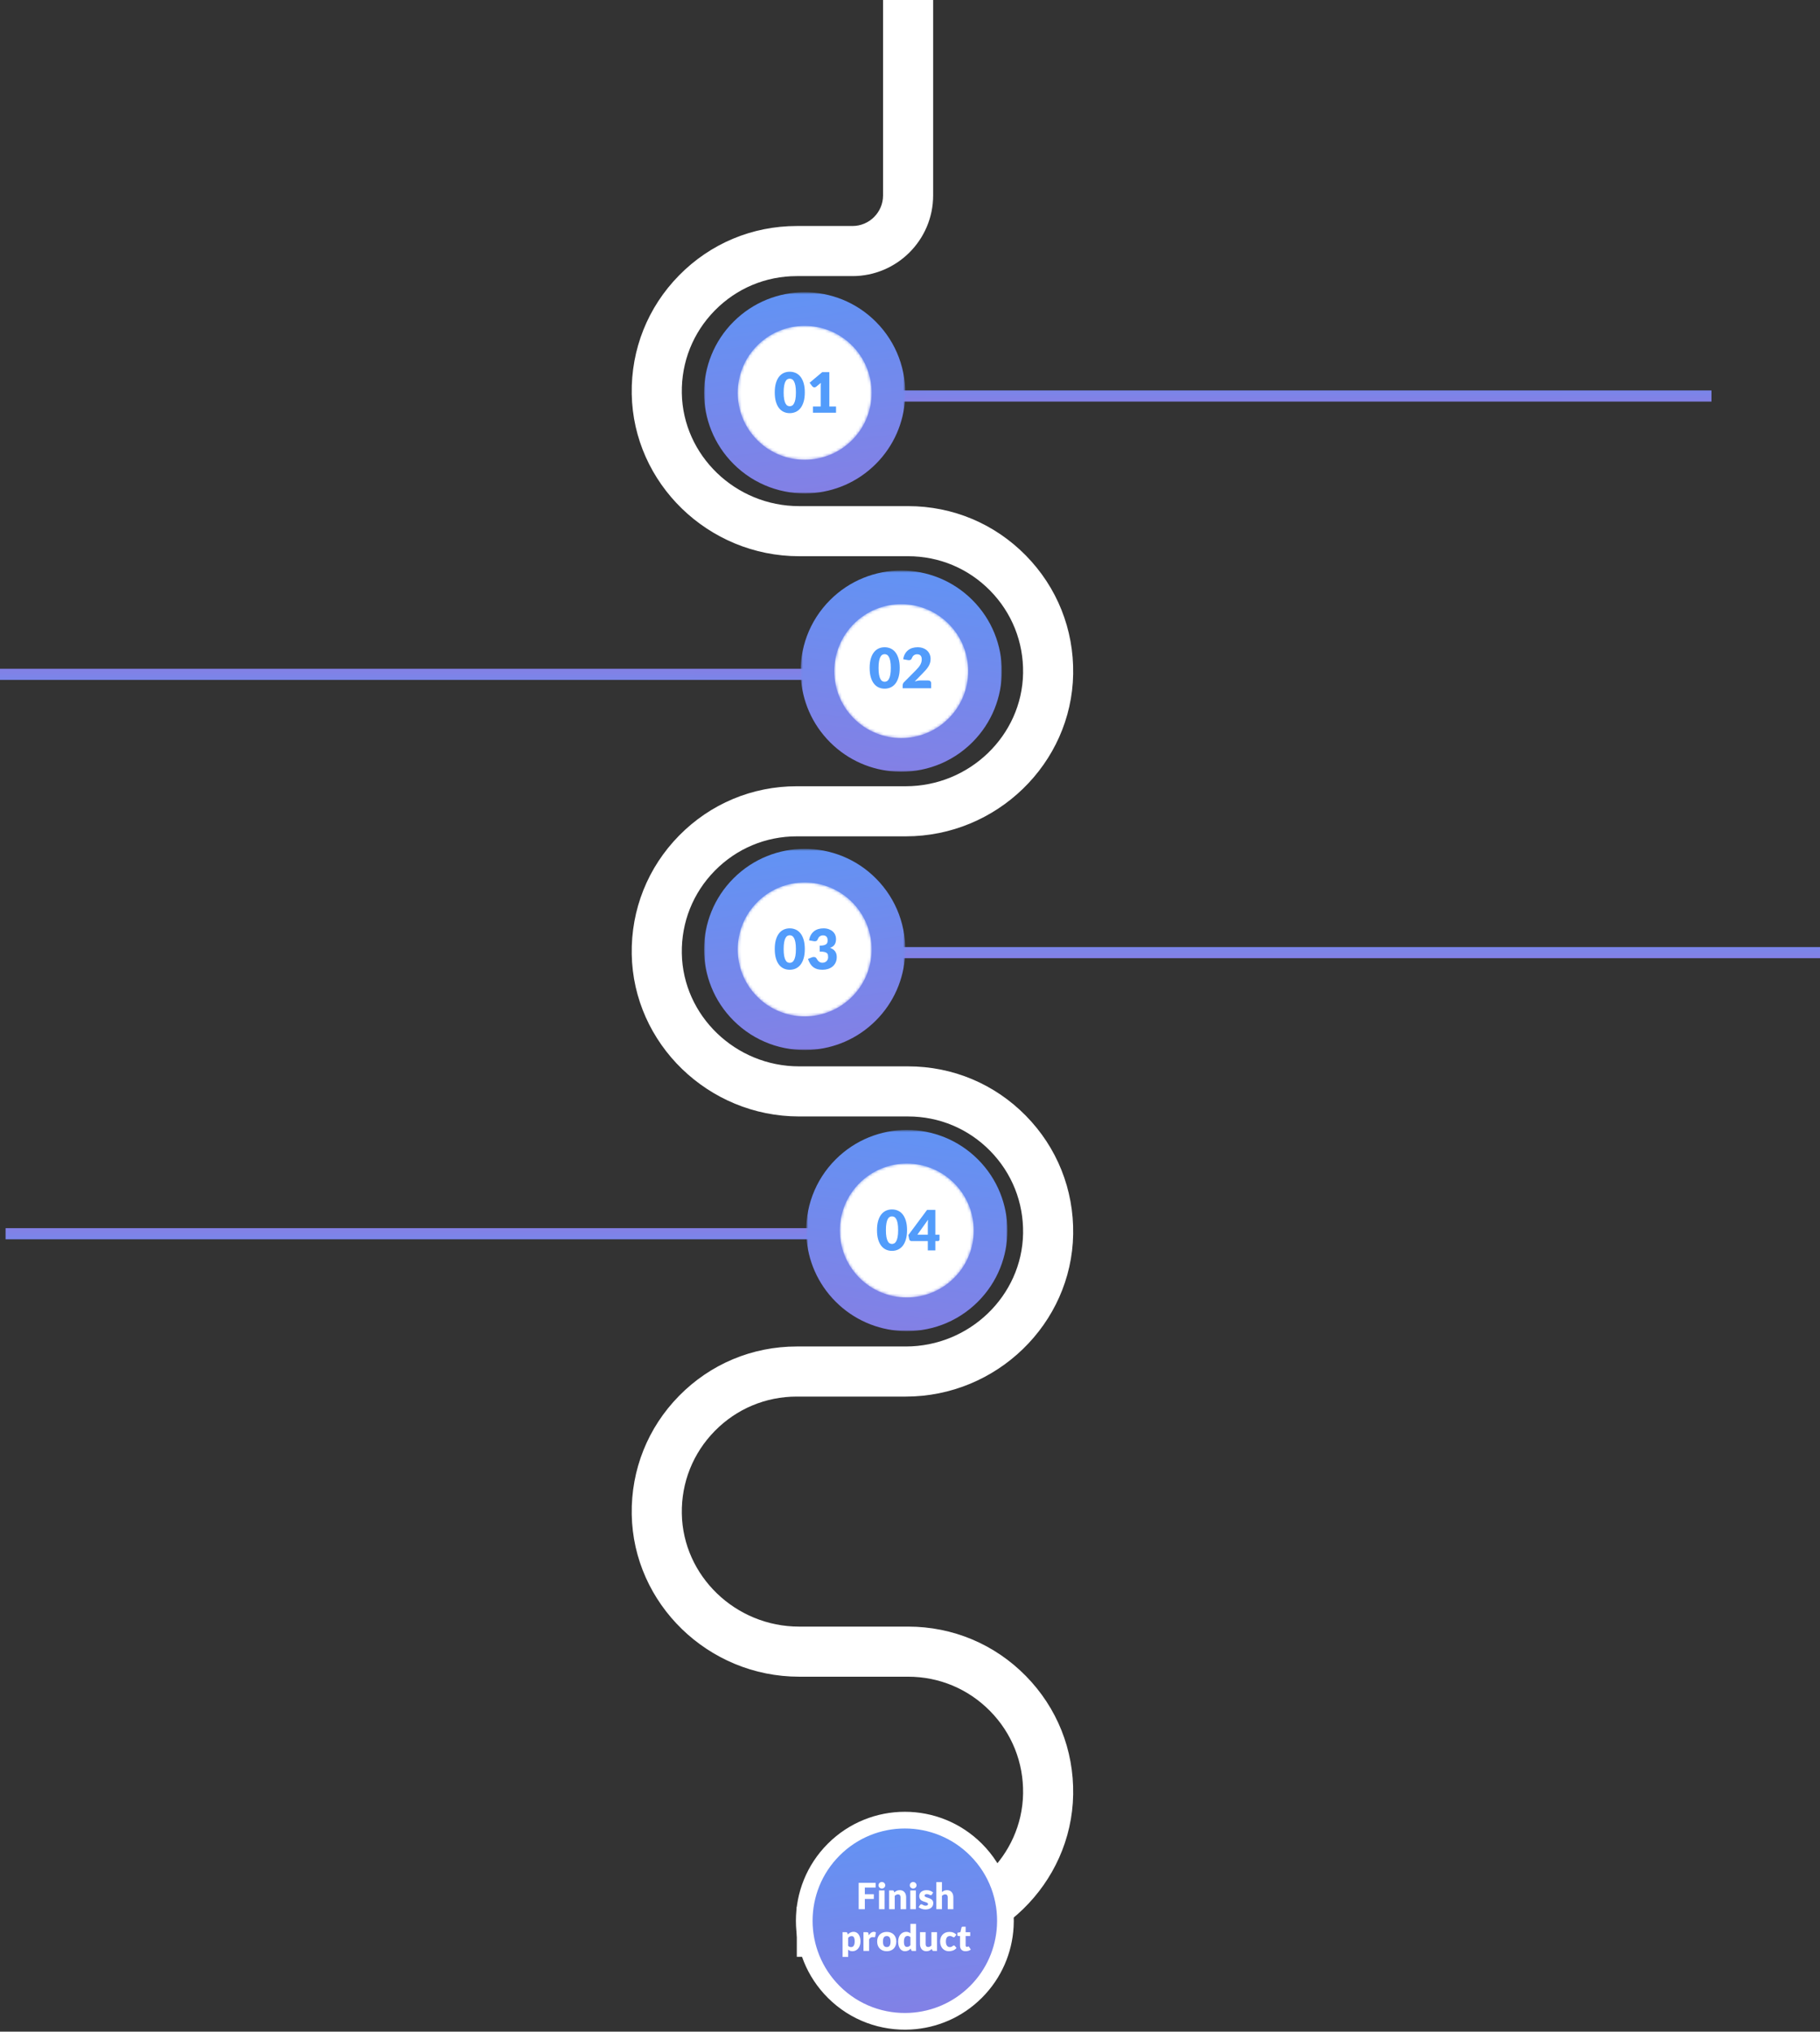 <?xml version="1.0" encoding="UTF-8"?>
<svg width="654px" height="730px" viewBox="0 0 654 730" version="1.1" xmlns="http://www.w3.org/2000/svg" xmlns:xlink="http://www.w3.org/1999/xlink">
    <rect x="0" y="0" width="654" height="730" fill="#333333" stroke="none"/>
    <defs>
        <linearGradient x1="31.43%" y1="-39.204%" x2="50%" y2="100%" id="linearGradient-1">
            <stop stop-color="#529CFB" offset="0%"></stop>
            <stop stop-color="#8380E5" offset="100%"></stop>
        </linearGradient>
        <linearGradient x1="96.148%" y1="-445.564%" x2="50%" y2="100%" id="linearGradient-2">
            <stop stop-color="#529CFB" offset="0%"></stop>
            <stop stop-color="#8380E5" offset="100%"></stop>
        </linearGradient>
        <polygon id="path-3" points="0 0.705 72.294 0.705 72.294 73 0 73"></polygon>
        <path d="M34.17,0.837 L53.234,19.901 C52.76,28.464 49.246,36.886 42.712,43.419 C36.178,49.953 27.764,53.46 19.208,53.941 L0.137,34.87 L34.17,0.837 Z" id="path-5"></path>
        <path d="M7.136,7.84 C-2.261,17.237 -2.261,32.472 7.136,41.87 C16.533,51.266 31.769,51.266 41.166,41.87 C50.564,32.472 50.564,17.237 41.166,7.84 C36.467,3.141 30.309,0.791 24.151,0.791 C17.993,0.791 11.834,3.141 7.136,7.84" id="path-7"></path>
        <polygon id="path-9" points="0 0.705 72.294 0.705 72.294 73 0 73"></polygon>
        <path d="M34.17,0.837 L53.234,19.901 C52.76,28.464 49.246,36.886 42.712,43.419 C36.178,49.953 27.764,53.46 19.208,53.941 L0.137,34.87 L34.17,0.837 Z" id="path-11"></path>
        <path d="M7.136,7.84 C-2.261,17.237 -2.261,32.472 7.136,41.87 C16.533,51.266 31.769,51.266 41.166,41.87 C50.564,32.472 50.564,17.237 41.166,7.84 C36.467,3.141 30.309,0.791 24.151,0.791 C17.993,0.791 11.834,3.141 7.136,7.84" id="path-13"></path>
        <polygon id="path-15" points="0 0.705 72.294 0.705 72.294 73 0 73"></polygon>
        <path d="M7.136,7.84 C-2.261,17.237 -2.261,32.472 7.136,41.87 C16.533,51.266 31.769,51.266 41.166,41.87 C50.564,32.472 50.564,17.237 41.166,7.84 C36.467,3.141 30.309,0.791 24.151,0.791 C17.993,0.791 11.834,3.141 7.136,7.84" id="path-17"></path>
        <polygon id="path-19" points="0 0.705 72.294 0.705 72.294 73 0 73"></polygon>
        <path d="M7.136,7.84 C-2.261,17.237 -2.261,32.472 7.136,41.87 C16.533,51.266 31.769,51.266 41.166,41.87 C50.564,32.472 50.564,17.237 41.166,7.84 C36.467,3.141 30.309,0.791 24.151,0.791 C17.993,0.791 11.834,3.141 7.136,7.84" id="path-21"></path>
    </defs>
    <g id="Page-1" stroke="none" stroke-width="1" fill="none" fill-rule="evenodd">
        <g id="Group-19">
            <g id="Page-1" transform="translate(227, 0)" fill="#FFFFFF">
                <path d="M59.326,703.111 L59.326,685.111 L98.489,685.111 C121.356,685.111 140.263,666.891 140.636,644.496 C140.823,633.315 136.614,622.773 128.784,614.811 C120.951,606.846 110.487,602.461 99.318,602.461 L60.154,602.461 C27.528,602.461 0.547,576.3 0.009,544.146 C-0.259,528.101 5.785,512.97 17.026,501.54 C28.27,490.107 43.292,483.81 59.326,483.81 L98.489,483.81 C121.356,483.81 140.263,465.591 140.636,443.194 C140.823,432.014 136.614,421.471 128.784,413.509 C120.952,405.546 110.487,401.159 99.318,401.159 L60.154,401.159 C27.528,401.159 0.547,374.999 0.009,342.844 C-0.259,326.8 5.785,311.669 17.026,300.238 C28.27,288.805 43.293,282.508 59.326,282.508 L98.489,282.508 C121.356,282.508 140.263,264.289 140.636,241.893 C140.823,230.713 136.614,220.17 128.784,212.208 C120.951,204.244 110.487,199.857 99.318,199.857 L60.154,199.857 C27.528,199.857 0.547,173.698 0.009,141.543 C-0.259,125.499 5.785,110.367 17.026,98.937 C28.27,87.504 43.293,81.207 59.326,81.207 L79.322,81.207 C85.385,81.207 90.318,76.275 90.318,70.211 L90.318,-5.68434189e-14 C98.489,-4.26325641e-14 101.708,-8.05529254e-15 108.318,-5.68434189e-14 L108.318,70.211 C108.318,86.2 95.31,99.207 79.322,99.207 L59.326,99.207 C48.157,99.207 37.693,103.593 29.86,111.558 C22.029,119.52 17.82,130.062 18.007,141.242 C18.381,163.638 37.288,181.858 60.154,181.858 L99.318,181.858 C115.351,181.858 130.374,188.154 141.617,199.587 C152.859,211.018 158.902,226.149 158.634,242.193 C158.098,274.348 131.117,300.508 98.489,300.508 L59.326,300.508 C48.157,300.508 37.693,304.895 29.86,312.86 C22.029,320.821 17.82,331.364 18.007,342.544 C18.381,364.939 37.288,383.159 60.154,383.159 L99.318,383.159 C115.352,383.159 130.374,389.456 141.618,400.888 C152.859,412.319 158.902,427.45 158.634,443.495 C158.098,475.65 131.117,501.81 98.489,501.81 L59.326,501.81 C48.157,501.81 37.693,506.196 29.86,514.161 C22.029,522.123 17.82,532.666 18.007,543.845 C18.381,566.241 37.288,584.461 60.154,584.461 L99.318,584.461 C115.351,584.461 130.374,590.756 141.617,602.19 C152.859,613.621 158.902,628.752 158.634,644.797 C158.098,676.951 131.117,703.111 98.489,703.111 L59.326,703.111 Z" id="Fill-1"></path>
            </g>
            <g id="Group-4" transform="translate(289, 654)">
                <path d="M61.712,10.591 C69.292,18.171 72.806,28.276 72.234,38.196 C71.76,46.76 68.246,55.181 61.712,61.715 C55.178,68.249 46.764,71.756 38.208,72.237 C28.28,72.802 18.168,69.295 10.588,61.715 C-3.533,47.594 -3.526,24.705 10.588,10.591 C24.709,-3.53 47.591,-3.53 61.712,10.591" id="Fill-5" stroke="#FFFFFF" stroke-width="6" fill="url(#linearGradient-1)"></path>
                <path d="M25.651,22.529 L25.651,24.22 L21.765,24.22 L21.765,26.618 L25.002,26.618 L25.002,28.314 L21.765,28.314 L21.765,32 L19.555,32 L19.555,22.529 L25.651,22.529 Z M28.875,25.259 L28.875,32 L26.86,32 L26.86,25.259 L28.875,25.259 Z M29.11,23.413 C29.11,23.574 29.077,23.724 29.012,23.865 C28.947,24.006 28.858,24.13 28.745,24.236 C28.633,24.342 28.502,24.426 28.352,24.489 C28.203,24.552 28.044,24.584 27.875,24.584 C27.71,24.584 27.556,24.552 27.413,24.489 C27.27,24.426 27.143,24.342 27.033,24.236 C26.922,24.13 26.836,24.006 26.773,23.865 C26.71,23.724 26.678,23.574 26.678,23.413 C26.678,23.249 26.71,23.095 26.773,22.952 C26.836,22.809 26.922,22.683 27.033,22.575 C27.143,22.467 27.27,22.382 27.413,22.322 C27.556,22.261 27.71,22.23 27.875,22.23 C28.044,22.23 28.203,22.261 28.352,22.322 C28.502,22.382 28.633,22.467 28.745,22.575 C28.858,22.683 28.947,22.809 29.012,22.952 C29.077,23.095 29.11,23.249 29.11,23.413 Z M30.5,32 L30.5,25.259 L31.748,25.259 C31.874,25.259 31.979,25.288 32.064,25.344 C32.148,25.4 32.208,25.485 32.242,25.598 L32.359,25.988 C32.49,25.866 32.624,25.754 32.763,25.649 C32.901,25.545 33.05,25.458 33.208,25.386 C33.366,25.315 33.537,25.258 33.721,25.217 C33.905,25.176 34.106,25.155 34.322,25.155 C34.691,25.155 35.017,25.219 35.301,25.347 C35.585,25.475 35.824,25.653 36.019,25.88 C36.214,26.108 36.361,26.379 36.461,26.693 C36.561,27.007 36.611,27.348 36.611,27.716 L36.611,32 L34.596,32 L34.596,27.716 C34.596,27.387 34.52,27.13 34.368,26.946 C34.216,26.762 33.993,26.67 33.699,26.67 C33.477,26.67 33.27,26.718 33.075,26.813 C32.879,26.908 32.693,27.036 32.516,27.197 L32.516,32 L30.5,32 Z M40.12,25.259 L40.12,32 L38.105,32 L38.105,25.259 L40.12,25.259 Z M40.355,23.413 C40.355,23.574 40.322,23.724 40.257,23.865 C40.192,24.006 40.103,24.13 39.99,24.236 C39.878,24.342 39.747,24.426 39.597,24.489 C39.448,24.552 39.289,24.584 39.12,24.584 C38.955,24.584 38.801,24.552 38.658,24.489 C38.515,24.426 38.388,24.342 38.278,24.236 C38.167,24.13 38.081,24.006 38.018,23.865 C37.955,23.724 37.923,23.574 37.923,23.413 C37.923,23.249 37.955,23.095 38.018,22.952 C38.081,22.809 38.167,22.683 38.278,22.575 C38.388,22.467 38.515,22.382 38.658,22.322 C38.801,22.261 38.955,22.23 39.12,22.23 C39.289,22.23 39.448,22.261 39.597,22.322 C39.747,22.382 39.878,22.467 39.99,22.575 C40.103,22.683 40.192,22.809 40.257,22.952 C40.322,23.095 40.355,23.249 40.355,23.413 Z M45.867,26.735 C45.814,26.817 45.759,26.876 45.701,26.91 C45.642,26.945 45.568,26.962 45.477,26.962 C45.381,26.962 45.286,26.942 45.191,26.901 C45.095,26.86 44.992,26.815 44.882,26.767 C44.771,26.72 44.647,26.675 44.508,26.634 C44.369,26.593 44.211,26.573 44.033,26.573 C43.778,26.573 43.582,26.621 43.445,26.719 C43.309,26.816 43.24,26.952 43.24,27.125 C43.24,27.251 43.285,27.355 43.374,27.437 C43.463,27.519 43.581,27.592 43.728,27.655 C43.875,27.718 44.042,27.777 44.228,27.834 C44.415,27.89 44.605,27.953 44.8,28.022 C44.996,28.091 45.186,28.173 45.373,28.266 C45.559,28.359 45.726,28.474 45.873,28.61 C46.02,28.747 46.138,28.912 46.227,29.108 C46.316,29.303 46.361,29.536 46.361,29.809 C46.361,30.143 46.3,30.451 46.178,30.733 C46.057,31.014 45.876,31.257 45.636,31.46 C45.395,31.664 45.098,31.822 44.745,31.935 C44.392,32.048 43.986,32.104 43.526,32.104 C43.297,32.104 43.067,32.082 42.837,32.039 C42.608,31.996 42.386,31.937 42.171,31.863 C41.957,31.79 41.759,31.702 41.577,31.6 C41.394,31.498 41.239,31.389 41.108,31.272 L41.577,30.531 C41.633,30.444 41.7,30.376 41.778,30.326 C41.856,30.276 41.958,30.252 42.084,30.252 C42.201,30.252 42.306,30.277 42.399,30.329 C42.492,30.382 42.593,30.438 42.701,30.498 C42.809,30.559 42.936,30.615 43.081,30.668 C43.226,30.72 43.409,30.745 43.63,30.745 C43.787,30.745 43.919,30.729 44.027,30.697 C44.135,30.664 44.222,30.62 44.287,30.564 C44.352,30.507 44.4,30.444 44.43,30.375 C44.46,30.306 44.475,30.234 44.475,30.16 C44.475,30.026 44.43,29.916 44.339,29.829 C44.248,29.742 44.129,29.668 43.981,29.605 C43.834,29.542 43.666,29.483 43.478,29.429 C43.289,29.375 43.098,29.313 42.903,29.244 C42.707,29.175 42.516,29.091 42.327,28.994 C42.139,28.896 41.971,28.773 41.824,28.623 C41.676,28.474 41.557,28.291 41.466,28.074 C41.375,27.857 41.33,27.595 41.33,27.288 C41.33,27.001 41.385,26.73 41.495,26.472 C41.606,26.214 41.771,25.988 41.992,25.793 C42.214,25.597 42.491,25.443 42.825,25.328 C43.158,25.213 43.548,25.155 43.995,25.155 C44.237,25.155 44.472,25.177 44.7,25.221 C44.927,25.264 45.141,25.324 45.34,25.402 C45.539,25.481 45.721,25.573 45.886,25.679 C46.051,25.785 46.196,25.901 46.322,26.026 L45.867,26.735 Z M47.465,32 L47.465,22.27 L49.48,22.27 L49.48,25.851 C49.723,25.643 49.986,25.475 50.27,25.347 C50.554,25.219 50.893,25.155 51.288,25.155 C51.656,25.155 51.982,25.219 52.266,25.347 C52.55,25.475 52.789,25.653 52.984,25.88 C53.179,26.108 53.326,26.379 53.426,26.693 C53.526,27.007 53.575,27.348 53.575,27.716 L53.575,32 L51.56,32 L51.56,27.716 C51.56,27.387 51.485,27.13 51.333,26.946 C51.181,26.762 50.958,26.67 50.663,26.67 C50.442,26.67 50.235,26.718 50.039,26.813 C49.844,26.908 49.658,27.036 49.48,27.197 L49.48,32 L47.465,32 Z M13.77,49.139 L13.77,40.26 L15.018,40.26 C15.143,40.26 15.248,40.288 15.333,40.344 C15.417,40.4 15.477,40.485 15.511,40.597 L15.661,41.092 C15.791,40.948 15.931,40.819 16.08,40.702 C16.23,40.584 16.39,40.484 16.561,40.399 C16.732,40.315 16.917,40.249 17.114,40.201 C17.311,40.153 17.526,40.13 17.761,40.13 C18.112,40.13 18.436,40.207 18.735,40.364 C19.035,40.52 19.292,40.745 19.509,41.039 C19.726,41.334 19.896,41.695 20.019,42.122 C20.143,42.549 20.204,43.033 20.204,43.575 C20.204,44.082 20.134,44.549 19.993,44.978 C19.852,45.408 19.655,45.78 19.402,46.096 C19.148,46.413 18.845,46.66 18.492,46.837 C18.139,47.015 17.748,47.104 17.319,47.104 C16.967,47.104 16.673,47.054 16.434,46.955 C16.196,46.855 15.98,46.721 15.784,46.551 L15.784,49.139 L13.77,49.139 Z M17.058,41.67 C16.911,41.67 16.778,41.684 16.659,41.712 C16.54,41.74 16.429,41.78 16.327,41.833 C16.225,41.885 16.131,41.951 16.044,42.031 C15.958,42.111 15.871,42.203 15.784,42.307 L15.784,45.167 C15.936,45.336 16.101,45.454 16.279,45.521 C16.456,45.588 16.642,45.622 16.837,45.622 C17.024,45.622 17.195,45.585 17.351,45.511 C17.507,45.438 17.642,45.32 17.757,45.157 C17.872,44.995 17.962,44.784 18.027,44.523 C18.092,44.263 18.125,43.947 18.125,43.575 C18.125,43.219 18.099,42.92 18.047,42.678 C17.994,42.435 17.922,42.239 17.829,42.089 C17.736,41.94 17.624,41.833 17.494,41.767 C17.364,41.702 17.219,41.67 17.058,41.67 Z M21.284,47 L21.284,40.26 L22.48,40.26 C22.579,40.26 22.663,40.268 22.73,40.285 C22.797,40.303 22.853,40.33 22.899,40.367 C22.944,40.404 22.979,40.452 23.003,40.513 C23.027,40.574 23.047,40.647 23.064,40.734 L23.175,41.364 C23.422,40.983 23.699,40.682 24.007,40.461 C24.315,40.24 24.65,40.13 25.015,40.13 C25.322,40.13 25.569,40.203 25.756,40.35 L25.495,41.833 C25.478,41.924 25.444,41.987 25.392,42.024 C25.339,42.061 25.27,42.08 25.183,42.08 C25.11,42.08 25.023,42.07 24.924,42.05 C24.824,42.031 24.698,42.021 24.547,42.021 C24.018,42.021 23.602,42.303 23.299,42.866 L23.299,47 L21.284,47 Z M29.655,40.156 C30.167,40.156 30.633,40.236 31.053,40.396 C31.473,40.556 31.834,40.786 32.135,41.085 C32.436,41.384 32.67,41.747 32.837,42.174 C33.004,42.601 33.087,43.08 33.087,43.614 C33.087,44.151 33.004,44.635 32.837,45.066 C32.67,45.497 32.436,45.864 32.135,46.165 C31.834,46.466 31.473,46.698 31.053,46.86 C30.633,47.023 30.167,47.104 29.655,47.104 C29.14,47.104 28.671,47.023 28.248,46.86 C27.826,46.698 27.462,46.466 27.156,46.165 C26.851,45.864 26.615,45.497 26.448,45.066 C26.281,44.635 26.198,44.151 26.198,43.614 C26.198,43.08 26.281,42.601 26.448,42.174 C26.615,41.747 26.851,41.384 27.156,41.085 C27.462,40.786 27.826,40.556 28.248,40.396 C28.671,40.236 29.14,40.156 29.655,40.156 Z M29.655,45.609 C30.119,45.609 30.46,45.445 30.679,45.118 C30.898,44.791 31.008,44.294 31.008,43.627 C31.008,42.959 30.898,42.463 30.679,42.138 C30.46,41.813 30.119,41.651 29.655,41.651 C29.179,41.651 28.83,41.813 28.609,42.138 C28.388,42.463 28.277,42.959 28.277,43.627 C28.277,44.294 28.388,44.791 28.609,45.118 C28.83,45.445 29.179,45.609 29.655,45.609 Z M38.925,47 C38.799,47 38.694,46.972 38.609,46.916 C38.525,46.859 38.465,46.775 38.431,46.662 L38.275,46.148 C38.14,46.292 37.999,46.421 37.852,46.538 C37.705,46.656 37.545,46.756 37.374,46.841 C37.203,46.925 37.019,46.99 36.822,47.036 C36.625,47.081 36.411,47.104 36.181,47.104 C35.83,47.104 35.506,47.026 35.206,46.87 C34.907,46.714 34.65,46.489 34.433,46.194 C34.216,45.899 34.046,45.539 33.923,45.112 C33.799,44.685 33.737,44.199 33.737,43.653 C33.737,43.15 33.807,42.683 33.946,42.252 C34.084,41.821 34.28,41.448 34.534,41.134 C34.787,40.82 35.092,40.574 35.447,40.396 C35.802,40.218 36.194,40.13 36.623,40.13 C36.97,40.13 37.264,40.18 37.504,40.282 C37.745,40.384 37.962,40.517 38.157,40.682 L38.157,37.27 L40.172,37.27 L40.172,47 L38.925,47 Z M36.883,45.557 C37.031,45.557 37.164,45.543 37.283,45.515 C37.402,45.487 37.512,45.447 37.611,45.395 C37.711,45.342 37.805,45.278 37.894,45.2 C37.983,45.121 38.071,45.031 38.157,44.926 L38.157,42.066 C38.001,41.897 37.836,41.779 37.66,41.712 C37.485,41.645 37.3,41.611 37.105,41.611 C36.918,41.611 36.747,41.648 36.591,41.722 C36.435,41.796 36.3,41.914 36.185,42.076 C36.07,42.239 35.98,42.45 35.915,42.71 C35.85,42.97 35.818,43.284 35.818,43.653 C35.818,44.008 35.843,44.307 35.895,44.55 C35.948,44.792 36.02,44.988 36.113,45.138 C36.206,45.287 36.318,45.394 36.448,45.459 C36.578,45.525 36.723,45.557 36.883,45.557 Z M43.617,40.26 L43.617,44.536 C43.617,44.87 43.693,45.128 43.845,45.31 C43.997,45.492 44.22,45.583 44.514,45.583 C44.736,45.583 44.942,45.538 45.135,45.447 C45.328,45.355 45.515,45.228 45.697,45.063 L45.697,40.26 L47.712,40.26 L47.712,47 L46.465,47 C46.213,47 46.049,46.887 45.971,46.662 L45.847,46.272 C45.717,46.398 45.583,46.511 45.444,46.613 C45.305,46.715 45.157,46.802 44.999,46.873 C44.841,46.945 44.671,47.001 44.489,47.042 C44.306,47.083 44.107,47.104 43.891,47.104 C43.522,47.104 43.196,47.04 42.912,46.912 C42.628,46.784 42.389,46.606 42.194,46.376 C41.999,46.146 41.852,45.876 41.752,45.563 C41.652,45.251 41.602,44.909 41.602,44.536 L41.602,40.26 L43.617,40.26 Z M54.135,41.858 C54.074,41.932 54.015,41.991 53.959,42.034 C53.903,42.077 53.823,42.099 53.718,42.099 C53.619,42.099 53.529,42.075 53.449,42.028 C53.369,41.98 53.279,41.927 53.179,41.868 C53.079,41.81 52.962,41.757 52.828,41.709 C52.694,41.661 52.527,41.638 52.328,41.638 C52.08,41.638 51.867,41.683 51.687,41.774 C51.507,41.865 51.359,41.995 51.242,42.164 C51.125,42.333 51.038,42.54 50.982,42.785 C50.926,43.03 50.898,43.306 50.898,43.614 C50.898,44.259 51.022,44.755 51.271,45.102 C51.52,45.449 51.864,45.622 52.301,45.622 C52.536,45.622 52.721,45.593 52.857,45.534 C52.994,45.476 53.11,45.411 53.205,45.339 C53.3,45.268 53.388,45.202 53.468,45.141 C53.548,45.08 53.649,45.05 53.77,45.05 C53.931,45.05 54.052,45.108 54.135,45.225 L54.719,45.947 C54.511,46.185 54.293,46.379 54.063,46.529 C53.833,46.678 53.598,46.795 53.358,46.88 C53.117,46.964 52.876,47.023 52.633,47.055 C52.39,47.088 52.154,47.104 51.925,47.104 C51.513,47.104 51.12,47.026 50.745,46.87 C50.37,46.714 50.041,46.488 49.757,46.191 C49.473,45.894 49.248,45.529 49.081,45.096 C48.914,44.662 48.831,44.168 48.831,43.614 C48.831,43.128 48.903,42.674 49.048,42.252 C49.193,41.829 49.408,41.463 49.692,41.153 C49.976,40.843 50.327,40.6 50.745,40.422 C51.163,40.244 51.647,40.156 52.197,40.156 C52.726,40.156 53.19,40.24 53.589,40.409 C53.987,40.578 54.347,40.825 54.667,41.15 L54.135,41.858 Z M57.956,47.104 C57.636,47.104 57.353,47.057 57.108,46.964 C56.863,46.871 56.658,46.739 56.491,46.568 C56.324,46.397 56.197,46.19 56.111,45.947 C56.024,45.704 55.98,45.434 55.98,45.135 L55.98,41.651 L55.408,41.651 C55.304,41.651 55.216,41.617 55.142,41.55 C55.068,41.483 55.032,41.384 55.032,41.254 L55.032,40.468 L56.104,40.26 L56.501,38.615 C56.553,38.407 56.7,38.303 56.943,38.303 L57.995,38.303 L57.995,40.273 L59.633,40.273 L59.633,41.651 L57.995,41.651 L57.995,44.998 C57.995,45.154 58.033,45.283 58.109,45.385 C58.185,45.487 58.294,45.538 58.438,45.538 C58.511,45.538 58.573,45.53 58.623,45.515 C58.673,45.5 58.716,45.482 58.753,45.463 C58.79,45.443 58.824,45.426 58.857,45.411 C58.889,45.396 58.927,45.388 58.971,45.388 C59.031,45.388 59.08,45.402 59.117,45.43 C59.154,45.458 59.191,45.503 59.23,45.563 L59.842,46.519 C59.581,46.714 59.289,46.86 58.964,46.958 C58.639,47.055 58.303,47.104 57.956,47.104 Z" id="Finish-product" fill="#FFFFFF"></path>
            </g>
            <g id="Page-1" transform="translate(253, 104)">
                <g id="Group-11" transform="translate(0, 0.295)">
                    <rect id="Rectangle-3" fill="url(#linearGradient-2)" x="65" y="36" width="297" height="4"></rect>
                    <g id="Group-7">
                        <mask id="mask-4" fill="white">
                            <use xlink:href="#path-3"></use>
                        </mask>
                        <g id="Clip-6"></g>
                        <path d="M61.712,11.296 C69.292,18.875 72.806,28.98 72.234,38.901 C71.76,47.465 68.246,55.886 61.712,62.419 C55.178,68.954 46.764,72.46 38.208,72.942 C28.28,73.507 18.168,69.999 10.588,62.419 C-3.533,48.298 -3.526,25.41 10.588,11.296 C24.709,-2.825 47.591,-2.825 61.712,11.296" id="Fill-5" fill="url(#linearGradient-1)" mask="url(#mask-4)"></path>
                    </g>
                    <g id="Group-10" transform="translate(19, 19)">
                        <mask id="mask-6" fill="white">
                            <use xlink:href="#path-5"></use>
                        </mask>
                        <g id="Clip-9"></g>
                        <path d="M34.17,0.837 L53.234,19.901 C52.76,28.464 49.246,36.886 42.712,43.419 C36.178,49.953 27.764,53.46 19.208,53.941 L0.137,34.87 L34.17,0.837 Z" id="Fill-8" mask="url(#mask-6)"></path>
                    </g>
                </g>
                <g id="Group-14" transform="translate(12, 12.295)">
                    <mask id="mask-8" fill="white">
                        <use xlink:href="#path-7"></use>
                    </mask>
                    <g id="Clip-13"></g>
                    <path d="M7.136,7.84 C-2.261,17.237 -2.261,32.472 7.136,41.87 C16.533,51.266 31.769,51.266 41.166,41.87 C50.564,32.472 50.564,17.237 41.166,7.84 C36.467,3.141 30.309,0.791 24.151,0.791 C17.993,0.791 11.834,3.141 7.136,7.84" id="Fill-12" fill="#FFFFFF" mask="url(#mask-8)"></path>
                    <path d="M24.2,24.71 C24.2,25.983 24.063,27.087 23.79,28.02 C23.517,28.953 23.138,29.727 22.655,30.34 C22.172,30.953 21.598,31.41 20.935,31.71 C20.272,32.01 19.553,32.16 18.78,32.16 C18.007,32.16 17.292,32.01 16.635,31.71 C15.978,31.41 15.41,30.953 14.93,30.34 C14.45,29.727 14.075,28.953 13.805,28.02 C13.535,27.087 13.4,25.983 13.4,24.71 C13.4,23.437 13.535,22.333 13.805,21.4 C14.075,20.467 14.45,19.693 14.93,19.08 C15.41,18.467 15.978,18.012 16.635,17.715 C17.292,17.418 18.007,17.27 18.78,17.27 C19.553,17.27 20.272,17.418 20.935,17.715 C21.598,18.012 22.172,18.467 22.655,19.08 C23.138,19.693 23.517,20.467 23.79,21.4 C24.063,22.333 24.2,23.437 24.2,24.71 Z M21,24.71 C21,23.703 20.937,22.878 20.81,22.235 C20.683,21.592 20.515,21.087 20.305,20.72 C20.095,20.353 19.857,20.102 19.59,19.965 C19.323,19.828 19.053,19.76 18.78,19.76 C18.507,19.76 18.238,19.828 17.975,19.965 C17.712,20.102 17.478,20.353 17.275,20.72 C17.072,21.087 16.908,21.592 16.785,22.235 C16.662,22.878 16.6,23.703 16.6,24.71 C16.6,25.723 16.662,26.55 16.785,27.19 C16.908,27.83 17.072,28.335 17.275,28.705 C17.478,29.075 17.712,29.328 17.975,29.465 C18.238,29.602 18.507,29.67 18.78,29.67 C19.053,29.67 19.323,29.602 19.59,29.465 C19.857,29.328 20.095,29.075 20.305,28.705 C20.515,28.335 20.683,27.83 20.81,27.19 C20.937,26.55 21,25.723 21,24.71 Z M27.12,29.76 L29.92,29.76 L29.92,22.41 C29.92,22.05 29.93,21.673 29.95,21.28 L28.3,22.65 C28.193,22.737 28.087,22.798 27.98,22.835 C27.873,22.872 27.77,22.89 27.67,22.89 C27.497,22.89 27.342,22.852 27.205,22.775 C27.068,22.698 26.967,22.617 26.9,22.53 L25.92,21.23 L30.46,17.42 L33.02,17.42 L33.02,29.76 L35.42,29.76 L35.42,32 L27.12,32 L27.12,29.76 Z" id="01" fill="#529CFB" mask="url(#mask-8)"></path>
                </g>
            </g>
            <g id="Page-1-Copy-3" transform="translate(253, 304)">
                <g id="Group-11" transform="translate(0, 0.295)">
                    <rect id="Rectangle-3" fill="url(#linearGradient-2)" x="65" y="36" width="336" height="4"></rect>
                    <g id="Group-7">
                        <mask id="mask-10" fill="white">
                            <use xlink:href="#path-9"></use>
                        </mask>
                        <g id="Clip-6"></g>
                        <path d="M61.712,11.296 C69.292,18.875 72.806,28.98 72.234,38.901 C71.76,47.465 68.246,55.886 61.712,62.419 C55.178,68.954 46.764,72.46 38.208,72.942 C28.28,73.507 18.168,69.999 10.588,62.419 C-3.533,48.298 -3.526,25.41 10.588,11.296 C24.709,-2.825 47.591,-2.825 61.712,11.296" id="Fill-5" fill="url(#linearGradient-1)" mask="url(#mask-10)"></path>
                    </g>
                    <g id="Group-10" transform="translate(19, 19)">
                        <mask id="mask-12" fill="white">
                            <use xlink:href="#path-11"></use>
                        </mask>
                        <g id="Clip-9"></g>
                        <path d="M34.17,0.837 L53.234,19.901 C52.76,28.464 49.246,36.886 42.712,43.419 C36.178,49.953 27.764,53.46 19.208,53.941 L0.137,34.87 L34.17,0.837 Z" id="Fill-8" mask="url(#mask-12)"></path>
                    </g>
                </g>
                <g id="Group-14" transform="translate(12, 12.295)">
                    <mask id="mask-14" fill="white">
                        <use xlink:href="#path-13"></use>
                    </mask>
                    <g id="Clip-13"></g>
                    <path d="M7.136,7.84 C-2.261,17.237 -2.261,32.472 7.136,41.87 C16.533,51.266 31.769,51.266 41.166,41.87 C50.564,32.472 50.564,17.237 41.166,7.84 C36.467,3.141 30.309,0.791 24.151,0.791 C17.993,0.791 11.834,3.141 7.136,7.84" id="Fill-12" fill="#FFFFFF" mask="url(#mask-14)"></path>
                    <path d="M24.2,24.71 C24.2,25.983 24.063,27.087 23.79,28.02 C23.517,28.953 23.138,29.727 22.655,30.34 C22.172,30.953 21.598,31.41 20.935,31.71 C20.272,32.01 19.553,32.16 18.78,32.16 C18.007,32.16 17.292,32.01 16.635,31.71 C15.978,31.41 15.41,30.953 14.93,30.34 C14.45,29.727 14.075,28.953 13.805,28.02 C13.535,27.087 13.4,25.983 13.4,24.71 C13.4,23.437 13.535,22.333 13.805,21.4 C14.075,20.467 14.45,19.693 14.93,19.08 C15.41,18.467 15.978,18.012 16.635,17.715 C17.292,17.418 18.007,17.27 18.78,17.27 C19.553,17.27 20.272,17.418 20.935,17.715 C21.598,18.012 22.172,18.467 22.655,19.08 C23.138,19.693 23.517,20.467 23.79,21.4 C24.063,22.333 24.2,23.437 24.2,24.71 Z M21,24.71 C21,23.703 20.937,22.878 20.81,22.235 C20.683,21.592 20.515,21.087 20.305,20.72 C20.095,20.353 19.857,20.102 19.59,19.965 C19.323,19.828 19.053,19.76 18.78,19.76 C18.507,19.76 18.238,19.828 17.975,19.965 C17.712,20.102 17.478,20.353 17.275,20.72 C17.072,21.087 16.908,21.592 16.785,22.235 C16.662,22.878 16.6,23.703 16.6,24.71 C16.6,25.723 16.662,26.55 16.785,27.19 C16.908,27.83 17.072,28.335 17.275,28.705 C17.478,29.075 17.712,29.328 17.975,29.465 C18.238,29.602 18.507,29.67 18.78,29.67 C19.053,29.67 19.323,29.602 19.59,29.465 C19.857,29.328 20.095,29.075 20.305,28.705 C20.515,28.335 20.683,27.83 20.81,27.19 C20.937,26.55 21,25.723 21,24.71 Z M30.9,17.27 C31.62,17.27 32.26,17.372 32.82,17.575 C33.38,17.778 33.853,18.053 34.24,18.4 C34.627,18.747 34.92,19.148 35.12,19.605 C35.32,20.062 35.42,20.543 35.42,21.05 C35.42,21.51 35.373,21.915 35.28,22.265 C35.187,22.615 35.048,22.918 34.865,23.175 C34.682,23.432 34.455,23.65 34.185,23.83 C33.915,24.01 33.607,24.16 33.26,24.28 C34.873,24.84 35.68,25.937 35.68,27.57 C35.68,28.343 35.54,29.017 35.26,29.59 C34.98,30.163 34.605,30.64 34.135,31.02 C33.665,31.4 33.12,31.685 32.5,31.875 C31.88,32.065 31.233,32.16 30.56,32.16 C29.867,32.16 29.25,32.085 28.71,31.935 C28.17,31.785 27.69,31.552 27.27,31.235 C26.85,30.918 26.482,30.513 26.165,30.02 C25.848,29.527 25.573,28.94 25.34,28.26 L26.72,27.7 C26.84,27.647 26.958,27.61 27.075,27.59 C27.192,27.57 27.307,27.56 27.42,27.56 C27.633,27.56 27.825,27.602 27.995,27.685 C28.165,27.768 28.293,27.89 28.38,28.05 C28.68,28.603 28.998,29.005 29.335,29.255 C29.672,29.505 30.067,29.63 30.52,29.63 C30.867,29.63 31.168,29.572 31.425,29.455 C31.682,29.338 31.895,29.188 32.065,29.005 C32.235,28.822 32.363,28.613 32.45,28.38 C32.537,28.147 32.58,27.91 32.58,27.67 C32.58,27.357 32.558,27.075 32.515,26.825 C32.472,26.575 32.35,26.36 32.15,26.18 C31.95,26 31.648,25.862 31.245,25.765 C30.842,25.668 30.28,25.62 29.56,25.62 L29.56,23.48 C30.167,23.48 30.657,23.433 31.03,23.34 C31.403,23.247 31.692,23.118 31.895,22.955 C32.098,22.792 32.233,22.593 32.3,22.36 C32.367,22.127 32.4,21.87 32.4,21.59 C32.4,21.017 32.262,20.575 31.985,20.265 C31.708,19.955 31.287,19.8 30.72,19.8 C30.487,19.8 30.273,19.833 30.08,19.9 C29.887,19.967 29.713,20.057 29.56,20.17 C29.407,20.283 29.275,20.417 29.165,20.57 C29.055,20.723 28.967,20.89 28.9,21.07 C28.793,21.37 28.658,21.587 28.495,21.72 C28.332,21.853 28.11,21.92 27.83,21.92 C27.763,21.92 27.692,21.917 27.615,21.91 C27.538,21.903 27.46,21.893 27.38,21.88 L25.74,21.59 C25.847,20.863 26.052,20.23 26.355,19.69 C26.658,19.15 27.035,18.7 27.485,18.34 C27.935,17.98 28.45,17.712 29.03,17.535 C29.61,17.358 30.233,17.27 30.9,17.27 Z" id="03" fill="#529CFB" mask="url(#mask-14)"></path>
                </g>
            </g>
            <g id="Page-1-Copy-2" transform="translate(180, 241) scale(-1, 1) translate(-180, -241) translate(0, 204)">
                <g id="Group-11" transform="translate(0, 0.295)">
                    <rect id="Rectangle-3" fill="url(#linearGradient-2)" transform="translate(211.5, 38) scale(1, -1) translate(-211.5, -38) " x="63" y="36" width="297" height="4"></rect>
                    <g id="Group-7">
                        <mask id="mask-16" fill="white">
                            <use xlink:href="#path-15"></use>
                        </mask>
                        <g id="Clip-6"></g>
                        <path d="M61.712,11.296 C69.292,18.875 72.806,28.98 72.234,38.901 C71.76,47.465 68.246,55.886 61.712,62.419 C55.178,68.954 46.764,72.46 38.208,72.942 C28.28,73.507 18.168,69.999 10.588,62.419 C-3.533,48.298 -3.526,25.41 10.588,11.296 C24.709,-2.825 47.591,-2.825 61.712,11.296" id="Fill-5" fill="url(#linearGradient-1)" mask="url(#mask-16)"></path>
                    </g>
                </g>
                <g id="Group-14" transform="translate(12, 12.295)">
                    <mask id="mask-18" fill="white">
                        <use xlink:href="#path-17"></use>
                    </mask>
                    <g id="Clip-13"></g>
                    <path d="M7.136,7.84 C-2.261,17.237 -2.261,32.472 7.136,41.87 C16.533,51.266 31.769,51.266 41.166,41.87 C50.564,32.472 50.564,17.237 41.166,7.84 C36.467,3.141 30.309,0.791 24.151,0.791 C17.993,0.791 11.834,3.141 7.136,7.84" id="Fill-12" fill="#FFFFFF" mask="url(#mask-18)"></path>
                    <path d="M24.2,23.71 C24.2,24.983 24.063,26.087 23.79,27.02 C23.517,27.953 23.138,28.727 22.655,29.34 C22.172,29.953 21.598,30.41 20.935,30.71 C20.272,31.01 19.553,31.16 18.78,31.16 C18.007,31.16 17.292,31.01 16.635,30.71 C15.978,30.41 15.41,29.953 14.93,29.34 C14.45,28.727 14.075,27.953 13.805,27.02 C13.535,26.087 13.4,24.983 13.4,23.71 C13.4,22.437 13.535,21.333 13.805,20.4 C14.075,19.467 14.45,18.693 14.93,18.08 C15.41,17.467 15.978,17.012 16.635,16.715 C17.292,16.418 18.007,16.27 18.78,16.27 C19.553,16.27 20.272,16.418 20.935,16.715 C21.598,17.012 22.172,17.467 22.655,18.08 C23.138,18.693 23.517,19.467 23.79,20.4 C24.063,21.333 24.2,22.437 24.2,23.71 Z M21,23.71 C21,22.703 20.937,21.878 20.81,21.235 C20.683,20.592 20.515,20.087 20.305,19.72 C20.095,19.353 19.857,19.102 19.59,18.965 C19.323,18.828 19.053,18.76 18.78,18.76 C18.507,18.76 18.238,18.828 17.975,18.965 C17.712,19.102 17.478,19.353 17.275,19.72 C17.072,20.087 16.908,20.592 16.785,21.235 C16.662,21.878 16.6,22.703 16.6,23.71 C16.6,24.723 16.662,25.55 16.785,26.19 C16.908,26.83 17.072,27.335 17.275,27.705 C17.478,28.075 17.712,28.328 17.975,28.465 C18.238,28.602 18.507,28.67 18.78,28.67 C19.053,28.67 19.323,28.602 19.59,28.465 C19.857,28.328 20.095,28.075 20.305,27.705 C20.515,27.335 20.683,26.83 20.81,26.19 C20.937,25.55 21,24.723 21,23.71 Z M30.62,16.27 C31.34,16.27 31.988,16.375 32.565,16.585 C33.142,16.795 33.633,17.087 34.04,17.46 C34.447,17.833 34.758,18.278 34.975,18.795 C35.192,19.312 35.3,19.88 35.3,20.5 C35.3,21.033 35.225,21.527 35.075,21.98 C34.925,22.433 34.72,22.865 34.46,23.275 C34.2,23.685 33.898,24.082 33.555,24.465 C33.212,24.848 32.847,25.237 32.46,25.63 L29.61,28.55 C29.977,28.443 30.338,28.358 30.695,28.295 C31.052,28.232 31.387,28.2 31.7,28.2 L34.42,28.2 C34.753,28.2 35.017,28.292 35.21,28.475 C35.403,28.658 35.5,28.9 35.5,29.2 L35.5,31 L25.26,31 L25.26,30 C25.26,29.807 25.3,29.6 25.38,29.38 C25.46,29.16 25.6,28.96 25.8,28.78 L30,24.55 C30.36,24.19 30.673,23.847 30.94,23.52 C31.207,23.193 31.427,22.872 31.6,22.555 C31.773,22.238 31.903,21.922 31.99,21.605 C32.077,21.288 32.12,20.953 32.12,20.6 C32.12,20.02 31.982,19.575 31.705,19.265 C31.428,18.955 31.007,18.8 30.44,18.8 C30.207,18.8 29.993,18.833 29.8,18.9 C29.607,18.967 29.433,19.057 29.28,19.17 C29.127,19.283 28.995,19.417 28.885,19.57 C28.775,19.723 28.687,19.89 28.62,20.07 C28.513,20.37 28.378,20.587 28.215,20.72 C28.052,20.853 27.83,20.92 27.55,20.92 C27.483,20.92 27.412,20.917 27.335,20.91 C27.258,20.903 27.18,20.893 27.1,20.88 L25.46,20.59 C25.567,19.863 25.772,19.23 26.075,18.69 C26.378,18.15 26.755,17.7 27.205,17.34 C27.655,16.98 28.17,16.712 28.75,16.535 C29.33,16.358 29.953,16.27 30.62,16.27 Z" id="02" fill="#529CFB" mask="url(#mask-18)" transform="translate(24.45, 23.715) scale(-1, 1) translate(-24.45, -23.715) "></path>
                </g>
            </g>
            <g id="Page-1-Copy-4" transform="translate(182, 442) scale(-1, 1) translate(-182, -442) translate(2, 405)">
                <g id="Group-11" transform="translate(0, 0.295)">
                    <rect id="Rectangle-3" fill="url(#linearGradient-2)" transform="translate(211.5, 38) scale(1, -1) translate(-211.5, -38) " x="63" y="36" width="297" height="4"></rect>
                    <g id="Group-7">
                        <mask id="mask-20" fill="white">
                            <use xlink:href="#path-19"></use>
                        </mask>
                        <g id="Clip-6"></g>
                        <path d="M61.712,11.296 C69.292,18.875 72.806,28.98 72.234,38.901 C71.76,47.465 68.246,55.886 61.712,62.419 C55.178,68.954 46.764,72.46 38.208,72.942 C28.28,73.507 18.168,69.999 10.588,62.419 C-3.533,48.298 -3.526,25.41 10.588,11.296 C24.709,-2.825 47.591,-2.825 61.712,11.296" id="Fill-5" fill="url(#linearGradient-1)" mask="url(#mask-20)"></path>
                    </g>
                </g>
                <g id="Group-14" transform="translate(12, 12.295)">
                    <mask id="mask-22" fill="white">
                        <use xlink:href="#path-21"></use>
                    </mask>
                    <g id="Clip-13"></g>
                    <path d="M7.136,7.84 C-2.261,17.237 -2.261,32.472 7.136,41.87 C16.533,51.266 31.769,51.266 41.166,41.87 C50.564,32.472 50.564,17.237 41.166,7.84 C36.467,3.141 30.309,0.791 24.151,0.791 C17.993,0.791 11.834,3.141 7.136,7.84" id="Fill-12" fill="#FFFFFF" mask="url(#mask-22)"></path>
                    <path d="M23.2,24.71 C23.2,25.983 23.063,27.087 22.79,28.02 C22.517,28.953 22.138,29.727 21.655,30.34 C21.172,30.953 20.598,31.41 19.935,31.71 C19.272,32.01 18.553,32.16 17.78,32.16 C17.007,32.16 16.292,32.01 15.635,31.71 C14.978,31.41 14.41,30.953 13.93,30.34 C13.45,29.727 13.075,28.953 12.805,28.02 C12.535,27.087 12.4,25.983 12.4,24.71 C12.4,23.437 12.535,22.333 12.805,21.4 C13.075,20.467 13.45,19.693 13.93,19.08 C14.41,18.467 14.978,18.012 15.635,17.715 C16.292,17.418 17.007,17.27 17.78,17.27 C18.553,17.27 19.272,17.418 19.935,17.715 C20.598,18.012 21.172,18.467 21.655,19.08 C22.138,19.693 22.517,20.467 22.79,21.4 C23.063,22.333 23.2,23.437 23.2,24.71 Z M20,24.71 C20,23.703 19.937,22.878 19.81,22.235 C19.683,21.592 19.515,21.087 19.305,20.72 C19.095,20.353 18.857,20.102 18.59,19.965 C18.323,19.828 18.053,19.76 17.78,19.76 C17.507,19.76 17.238,19.828 16.975,19.965 C16.712,20.102 16.478,20.353 16.275,20.72 C16.072,21.087 15.908,21.592 15.785,22.235 C15.662,22.878 15.6,23.703 15.6,24.71 C15.6,25.723 15.662,26.55 15.785,27.19 C15.908,27.83 16.072,28.335 16.275,28.705 C16.478,29.075 16.712,29.328 16.975,29.465 C17.238,29.602 17.507,29.67 17.78,29.67 C18.053,29.67 18.323,29.602 18.59,29.465 C18.857,29.328 19.095,29.075 19.305,28.705 C19.515,28.335 19.683,27.83 19.81,27.19 C19.937,26.55 20,25.723 20,24.71 Z M33.36,26.34 L34.86,26.34 L34.86,28.08 C34.86,28.233 34.808,28.367 34.705,28.48 C34.602,28.593 34.453,28.65 34.26,28.65 L33.36,28.65 L33.36,32 L30.66,32 L30.66,28.65 L24.8,28.65 C24.607,28.65 24.432,28.59 24.275,28.47 C24.118,28.35 24.02,28.2 23.98,28.02 L23.66,26.49 L30.4,17.43 L33.36,17.43 L33.36,26.34 Z M30.66,22.54 C30.66,22.307 30.668,22.055 30.685,21.785 C30.702,21.515 30.727,21.237 30.76,20.95 L26.91,26.34 L30.66,26.34 L30.66,22.54 Z" id="04" fill="#529CFB" mask="url(#mask-22)" transform="translate(23.63, 24.715) scale(-1, 1) translate(-23.63, -24.715) "></path>
                </g>
            </g>
        </g>
    </g>
</svg>
